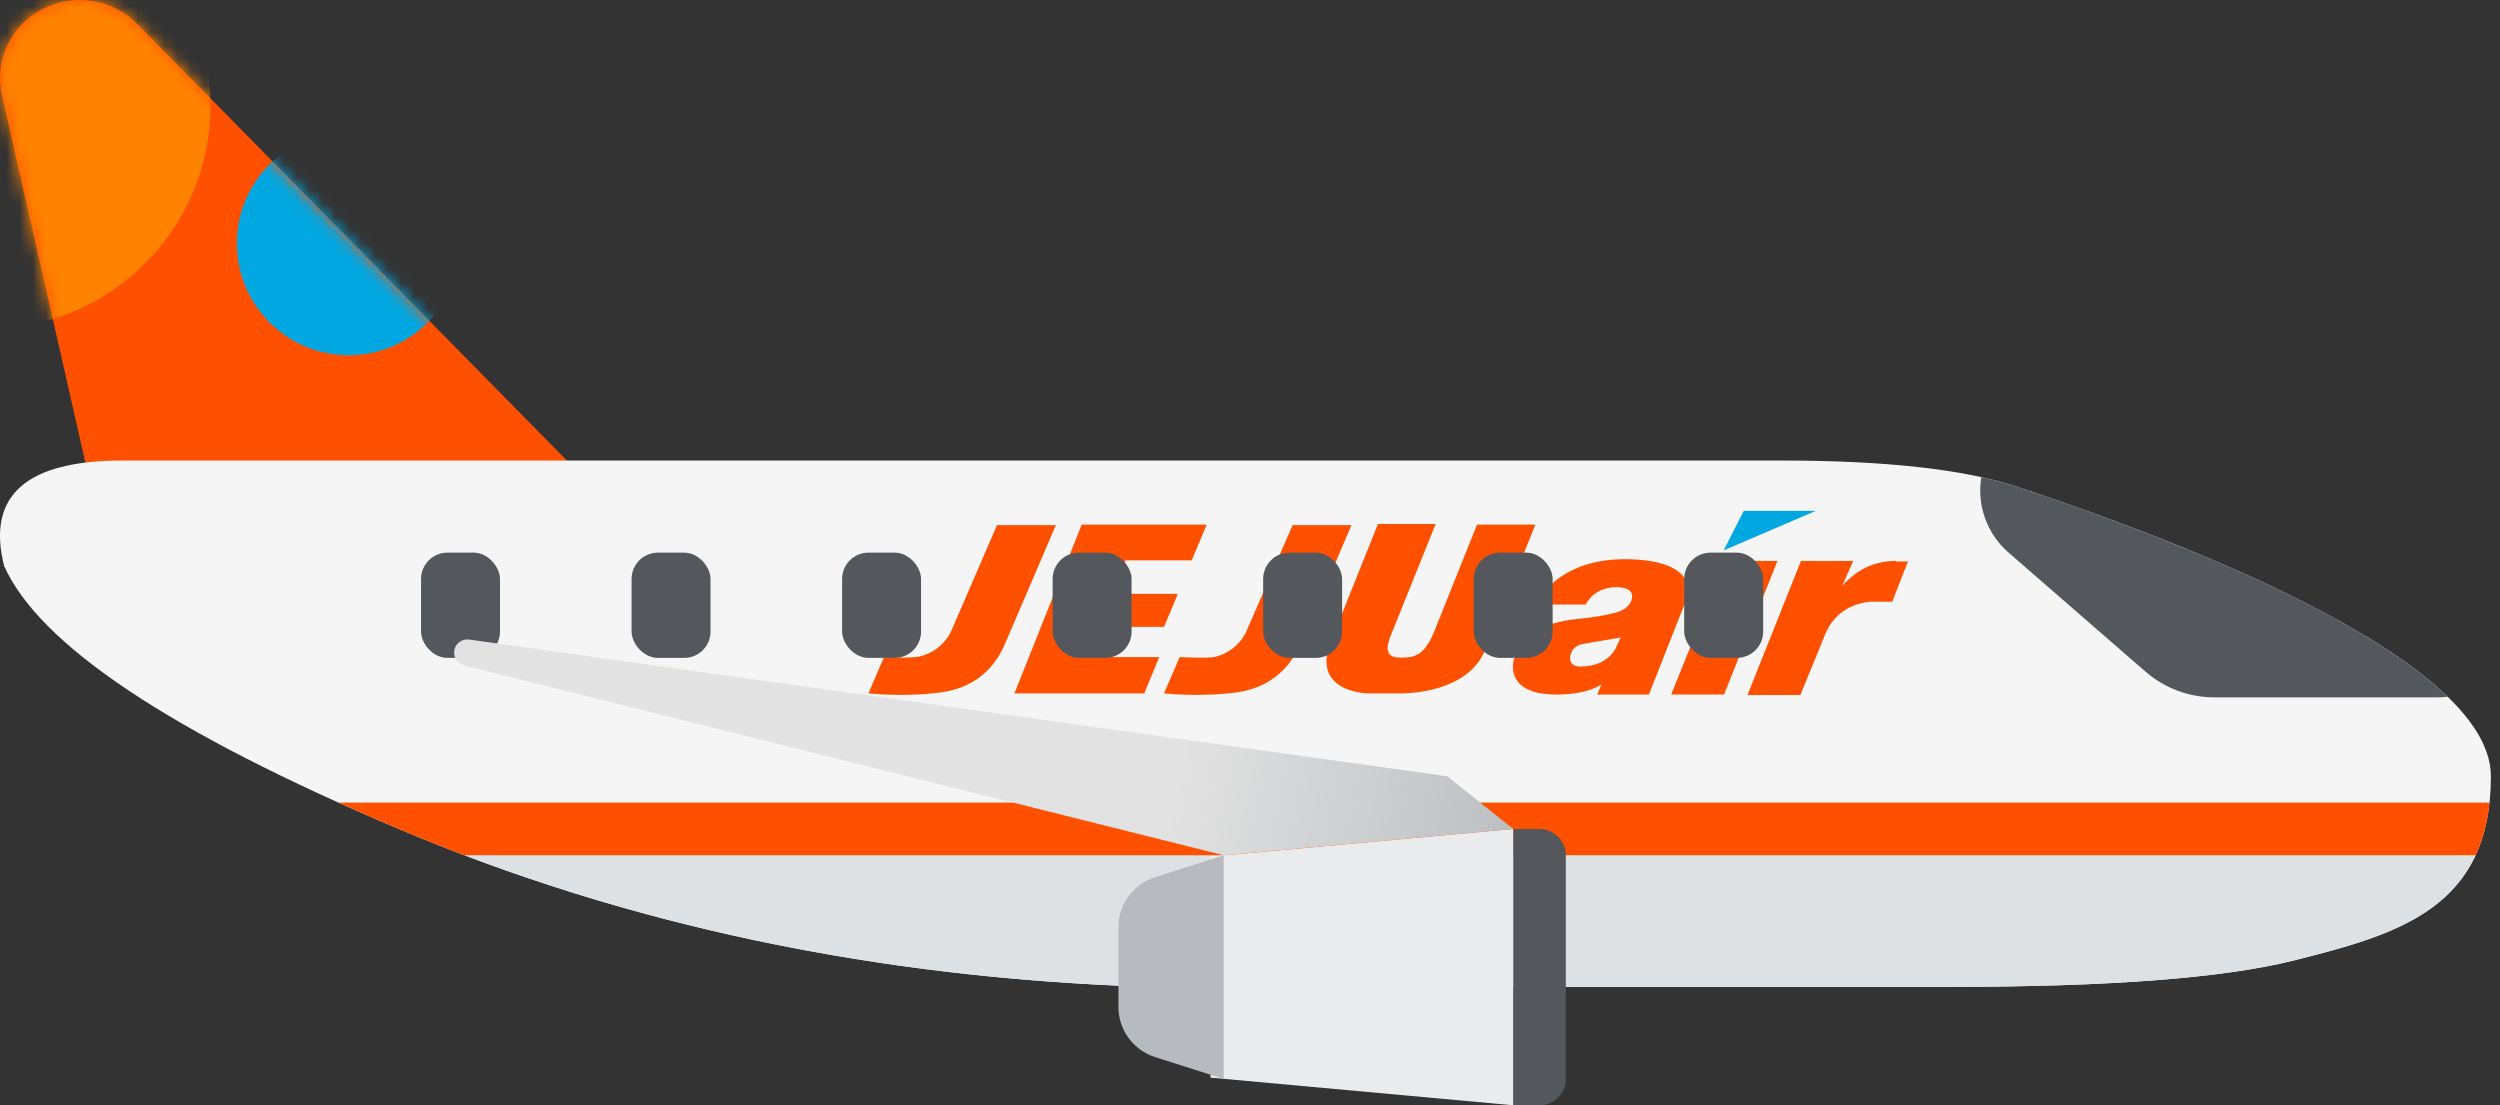 <svg xmlns="http://www.w3.org/2000/svg" xmlns:xlink="http://www.w3.org/1999/xlink" width="190" height="84" viewBox="0 0 190 84">
  <rect x="0" y="0" width="190" height="84" fill="#333333" stroke="none"/>
  <defs>
    <path id="loading-airplane-a" d="M10.429,1.817 L48,40 L7.589,40 L0.146,7.219 C-0.581,4.021 1.48,0.852 4.748,0.141 C6.811,-0.307 8.963,0.328 10.429,1.817 Z"/>
    <linearGradient id="loading-airplane-c" x1="34.791%" x2="106.268%" y1="48.71%" y2="51.879%">
      <stop offset="0%" stop-color="#E2E2E2"/>
      <stop offset="47.737%" stop-color="#E2E2E2"/>
      <stop offset="100%" stop-color="#B7BABE"/>
      <stop offset="100%" stop-color="#C5C9CE"/>
    </linearGradient>
  </defs>
  <g fill="none" fill-rule="evenodd">
    <mask id="loading-airplane-b" fill="#fff">
      <use xlink:href="#loading-airplane-a"/>
    </mask>
    <use fill="#FF5000" fill-rule="nonzero" xlink:href="#loading-airplane-a"/>
    <circle cx="-1" cy="8" r="17" fill="#FF8300" mask="url(#loading-airplane-b)"/>
    <circle cx="26.5" cy="18.5" r="8.5" fill="#00A7E1" mask="url(#loading-airplane-b)"/>
    <path fill="#F5F5F5" d="M0.308,43 C-1.026,37.667 1.974,35 9.308,35 C16.641,35 58.641,35 135.308,35 C143.308,35 149.308,35.667 153.308,37 C159.308,39 189.308,49 189.308,59 C189.308,69 182.308,71 174.308,73 C168.974,74.333 160.308,75 148.308,75 L87.308,75 C66.641,74.333 47.641,70.333 30.308,63 C12.974,55.667 2.974,49 0.308,43 Z"/>
    <path fill="#DDE1E4" d="M188.148,65 C185.838,69.975 180.359,71.487 174.308,73 C168.974,74.333 160.308,75 148.308,75 L87.308,75 C68.605,74.397 51.267,71.063 35.293,65 L188.148,65 Z"/>
    <g transform="translate(66 38)">
      <path fill="#FF5000" d="M78.087,4.629 L78.087,4.672 L79,4.672 L77.813,7.73 L76.306,7.73 C75.94,7.73 73.794,7.858 72.79,10.025 L70.826,14.825 L66.808,14.825 L70.872,4.629 L74.845,4.629 L74.023,6.498 C74.708,5.776 75.94,4.629 78.087,4.629 Z M61.008,14.783 L65.118,4.629 L69.091,4.629 L65.027,14.783 L61.008,14.783 Z M53.839,9.047 C53.839,9.047 55.62,8.878 56.533,8.623 C58.177,8.283 58.04,7.263 58.04,7.263 C57.994,6.583 56.853,6.626 56.853,6.626 C55.072,6.626 54.524,7.943 54.524,7.943 L50.642,7.943 C52.56,4.799 55.848,4.459 57.812,4.502 C62.515,4.629 62.515,6.668 62.15,7.603 L62.013,7.943 L59.318,14.783 L55.391,14.783 L55.711,14.018 C54.387,14.868 52.24,14.783 52.24,14.783 C49.409,14.783 48.861,13.423 48.998,12.404 C49.272,10.364 51.282,9.302 53.839,9.047 Z M56.853,11.129 L57.172,10.449 L54.432,10.917 C53.884,11.002 53.428,11.257 53.336,11.894 C53.245,12.489 53.747,12.659 54.067,12.659 C56.35,12.659 56.853,11.129 56.853,11.129 Z M46.258,1.868 L50.688,1.868 L46.898,11.342 C45.71,14.358 41.738,14.698 40.459,14.698 L38.13,14.698 C36.714,14.698 33.883,14.018 35.116,10.832 L38.724,1.825 L43.108,1.825 L39.637,10.449 C39.454,11.002 39.135,11.979 40.413,11.979 C41.464,11.979 42.194,11.894 42.971,10.067 L46.258,1.868 Z M23.654,11.936 C24.431,11.979 25.664,12.021 26.303,11.936 C28.266,11.469 28.814,9.77 28.814,9.77 L32.239,1.91 L36.714,1.91 L32.833,10.959 C31.417,14.103 28.86,14.57 27.308,14.698 C27.308,14.698 25.07,14.953 22.467,14.698 L23.654,11.936 Z M20.686,1.868 L25.709,1.868 L24.568,4.587 L19.545,4.587 L18.494,7.136 L23.517,7.136 L22.467,9.642 L17.444,9.642 L16.485,11.936 L22.102,11.936 L20.96,14.698 L11.097,14.698 L16.211,1.868 L20.686,1.868 Z M1.187,11.936 C1.918,11.979 3.197,12.021 3.882,11.894 C5.845,11.427 6.393,9.727 6.393,9.727 L9.772,1.91 L14.247,1.91 L10.366,10.959 C8.996,14.103 6.393,14.57 4.84,14.698 C4.84,14.698 2.603,14.953 -9.05941988e-14,14.698 L1.187,11.936 Z"/>
      <polygon fill="#00A7E1" points="66.526 .825 65 3.825 72 .825"/>
    </g>
    <path fill="#54585D" d="M150.578,36.26 C151.573,36.478 152.483,36.725 153.308,37 C158.084,38.592 178.07,45.254 186.023,52.95 C185.763,52.983 185.499,53 185.234,53 L168.297,53 C166.368,53 164.504,52.303 163.049,51.037 L152.653,42 C150.954,40.523 150.242,38.331 150.578,36.26 Z"/>
    <path fill="#FF5000" d="M189.205,61 C189.039,62.542 188.677,63.862 188.148,65 L35.293,65 C33.617,64.363 31.955,63.697 30.308,63 C28.719,62.328 27.191,61.661 25.726,61 L189.205,61 Z"/>
    <g fill="#54585D" transform="translate(32 42)">
      <rect width="6" height="8" x="96" rx="2"/>
      <rect width="6" height="8" x="80" rx="2"/>
      <rect width="6" height="8" x="64" rx="2"/>
      <rect width="6" height="8" x="48" rx="2"/>
      <rect width="6" height="8" x="32" rx="2"/>
      <rect width="6" height="8" x="16" rx="2"/>
      <rect width="6" height="8" rx="2"/>
    </g>
    <g transform="translate(85 63)">
      <path fill="#54585D" d="M30,0 L32,0 C33.105,-2.02906125e-16 34,0.895 34,2 L34,19 C34,20.105 33.105,21 32,21 L30,21 L30,0 Z"/>
      <polygon fill="#EAEBEC" points="7 2.1 30 0 30 21 7 18.9"/>
      <path fill="#B7BABE" d="M2.785,3.662 L8,2 L8,19 L2.785,17.338 C1.126,16.809 9.86455257e-16,15.268 0,13.527 L0,7.473 C6.74949053e-16,5.732 1.126,4.191 2.785,3.662 Z"/>
    </g>
    <path fill="url(#loading-airplane-c)" d="M35.652,48.607 L110,59 L115,63 L93,65 L85,63 L35.271,50.568 C34.735,50.434 34.41,49.891 34.544,49.355 C34.668,48.859 35.146,48.537 35.652,48.607 Z"/>
  </g>
</svg>
